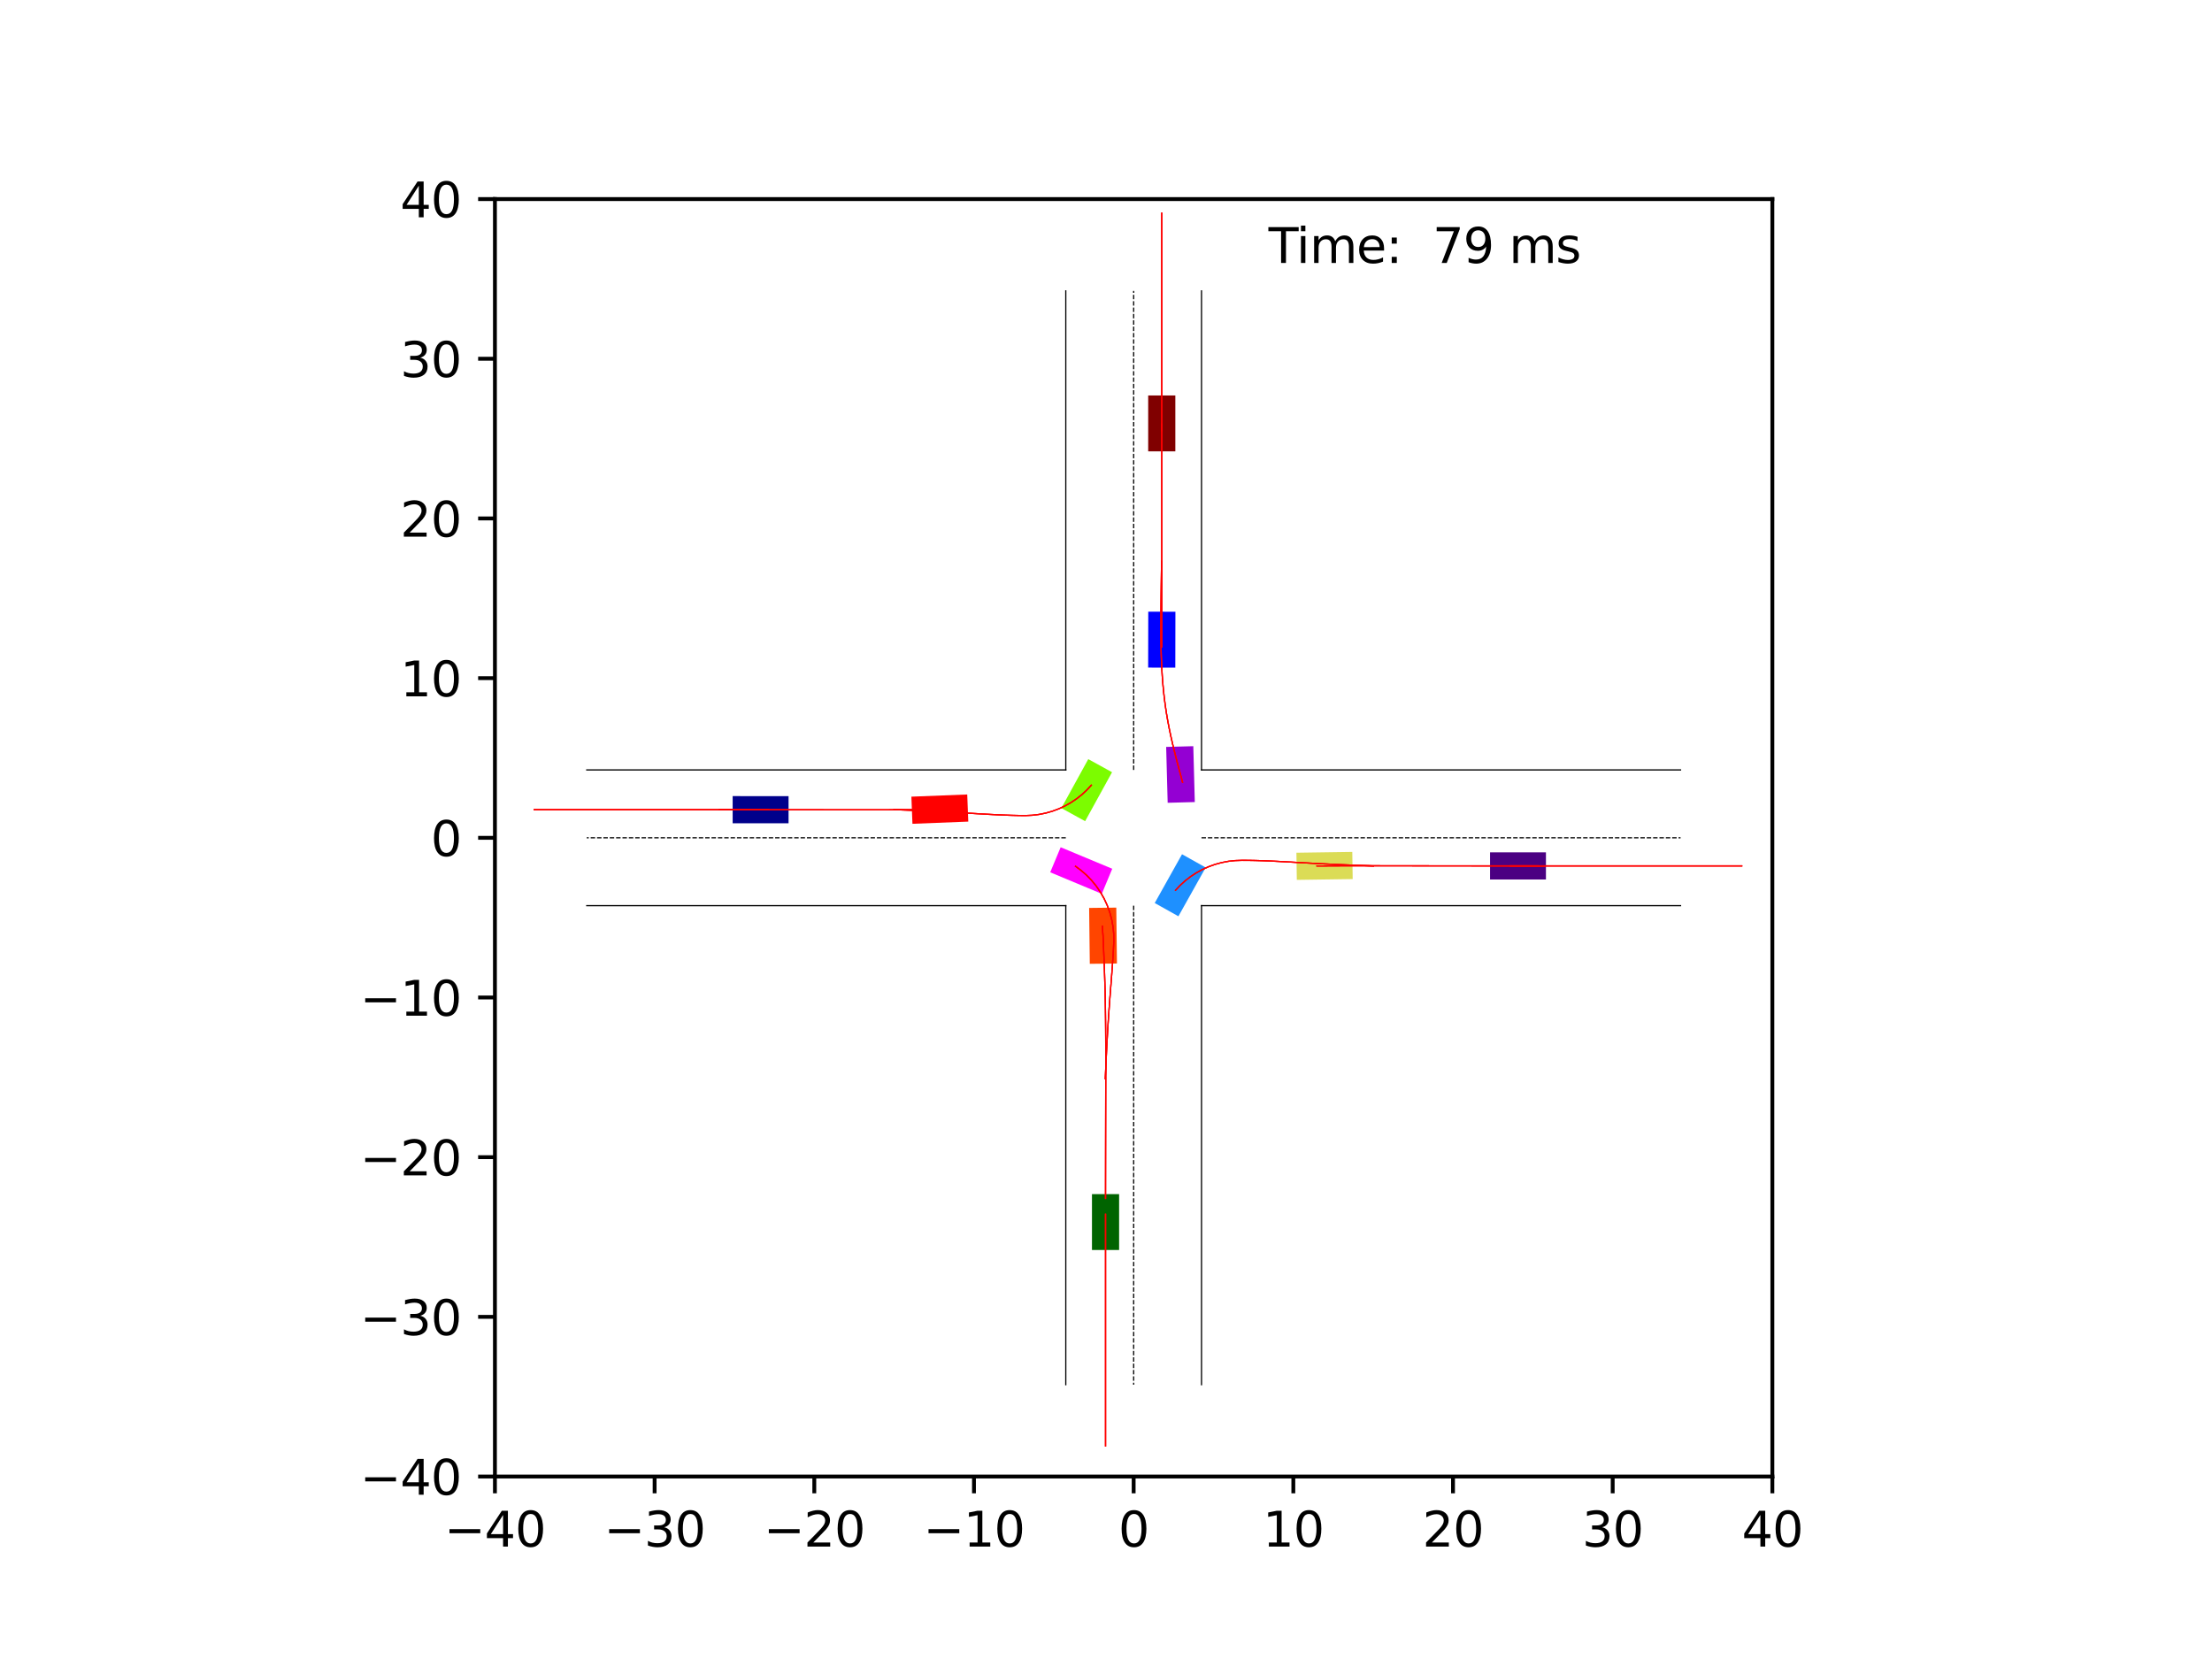 <?xml version="1.0" encoding="utf-8" standalone="no"?>
<!DOCTYPE svg PUBLIC "-//W3C//DTD SVG 1.1//EN"
  "http://www.w3.org/Graphics/SVG/1.1/DTD/svg11.dtd">
<svg xmlns:xlink="http://www.w3.org/1999/xlink" width="460.8pt" height="345.6pt" viewBox="0 0 460.8 345.6" xmlns="http://www.w3.org/2000/svg" version="1.1">
 <defs>
  <style type="text/css">*{stroke-linejoin: round; stroke-linecap: butt}</style>
 </defs>
 <g id="figure_1">
  <g id="patch_1">
   <path d="M 0 345.6 
L 460.8 345.6 
L 460.8 0 
L 0 0 
z
" style="fill: #ffffff"/>
  </g>
  <g id="axes_1">
   <g id="patch_2">
    <path d="M 103.104 307.584 
L 369.216 307.584 
L 369.216 41.472 
L 103.104 41.472 
z
" style="fill: #ffffff"/>
   </g>
   <g id="patch_3">
    <path d="M 164.27 165.846 
L 152.628 165.845 
L 152.627 171.5 
L 164.27 171.5 
z
" clip-path="url(#pe6a912cb27)" style="fill: #00008b"/>
   </g>
   <g id="patch_4">
    <path d="M 244.844 94.026 
L 244.844 82.383 
L 239.189 82.383 
L 239.189 94.026 
z
" clip-path="url(#pe6a912cb27)" style="fill: #800000"/>
   </g>
   <g id="patch_5">
    <path d="M 227.477 248.754 
L 227.476 260.396 
L 233.131 260.397 
L 233.132 248.754 
z
" clip-path="url(#pe6a912cb27)" style="fill: #006400"/>
   </g>
   <g id="patch_6">
    <path d="M 310.404 183.211 
L 322.047 183.212 
L 322.047 177.557 
L 310.405 177.556 
z
" clip-path="url(#pe6a912cb27)" style="fill: #4b0082"/>
   </g>
   <g id="patch_7">
    <path d="M 244.837 139.079 
L 244.86 127.437 
L 239.205 127.426 
L 239.182 139.068 
z
" clip-path="url(#pe6a912cb27)" style="fill: #0000ff"/>
   </g>
   <g id="patch_8">
    <path d="M 201.491 165.504 
L 189.858 165.96 
L 190.079 171.611 
L 201.713 171.155 
z
" clip-path="url(#pe6a912cb27)" style="fill: #ff0000"/>
   </g>
   <g id="patch_9">
    <path d="M 270.149 183.294 
L 281.79 183.127 
L 281.708 177.473 
L 270.067 177.64 
z
" clip-path="url(#pe6a912cb27)" style="fill: #dbdc56"/>
   </g>
   <g id="patch_10">
    <path d="M 248.899 167.083 
L 248.586 155.445 
L 242.933 155.596 
L 243.246 167.235 
z
" clip-path="url(#pe6a912cb27)" style="fill: #9400d3"/>
   </g>
   <g id="patch_11">
    <path d="M 245.485 190.878 
L 251.172 180.719 
L 246.238 177.957 
L 240.551 188.115 
z
" clip-path="url(#pe6a912cb27)" style="fill: #1e90ff"/>
   </g>
   <g id="patch_12">
    <path d="M 226.888 189.139 
L 227.025 200.781 
L 232.679 200.715 
L 232.543 189.073 
z
" clip-path="url(#pe6a912cb27)" style="fill: #ff4500"/>
   </g>
   <g id="patch_13">
    <path d="M 226.707 158.141 
L 221.097 168.343 
L 226.052 171.068 
L 231.662 160.866 
z
" clip-path="url(#pe6a912cb27)" style="fill: #7cfc00"/>
   </g>
   <g id="patch_14">
    <path d="M 218.779 181.717 
L 229.525 186.196 
L 231.701 180.977 
L 220.954 176.498 
z
" clip-path="url(#pe6a912cb27)" style="fill: #ff00ff"/>
   </g>
   <g id="matplotlib.axis_1">
    <g id="xtick_1">
     <g id="line2d_1">
      <defs>
       <path id="m52d74933b1" d="M 0 0 
L 0 3.5 
" style="stroke: #000000; stroke-width: 0.8"/>
      </defs>
      <g>
       <use xlink:href="#m52d74933b1" x="103.104" y="307.584" style="stroke: #000000; stroke-width: 0.8"/>
      </g>
     </g>
     <g id="text_1">
      <!-- −40 -->
      <g transform="translate(92.552 322.182) scale(0.1 -0.1)">
       <defs>
        <path id="DejaVuSans-2212" d="M 678 2272 
L 4684 2272 
L 4684 1741 
L 678 1741 
L 678 2272 
z
" transform="scale(0.016)"/>
        <path id="DejaVuSans-34" d="M 2419 4116 
L 825 1625 
L 2419 1625 
L 2419 4116 
z
M 2253 4666 
L 3047 4666 
L 3047 1625 
L 3713 1625 
L 3713 1100 
L 3047 1100 
L 3047 0 
L 2419 0 
L 2419 1100 
L 313 1100 
L 313 1709 
L 2253 4666 
z
" transform="scale(0.016)"/>
        <path id="DejaVuSans-30" d="M 2034 4250 
Q 1547 4250 1301 3770 
Q 1056 3291 1056 2328 
Q 1056 1369 1301 889 
Q 1547 409 2034 409 
Q 2525 409 2770 889 
Q 3016 1369 3016 2328 
Q 3016 3291 2770 3770 
Q 2525 4250 2034 4250 
z
M 2034 4750 
Q 2819 4750 3233 4129 
Q 3647 3509 3647 2328 
Q 3647 1150 3233 529 
Q 2819 -91 2034 -91 
Q 1250 -91 836 529 
Q 422 1150 422 2328 
Q 422 3509 836 4129 
Q 1250 4750 2034 4750 
z
" transform="scale(0.016)"/>
       </defs>
       <use xlink:href="#DejaVuSans-2212"/>
       <use xlink:href="#DejaVuSans-34" x="83.789"/>
       <use xlink:href="#DejaVuSans-30" x="147.412"/>
      </g>
     </g>
    </g>
    <g id="xtick_2">
     <g id="line2d_2">
      <g>
       <use xlink:href="#m52d74933b1" x="136.368" y="307.584" style="stroke: #000000; stroke-width: 0.8"/>
      </g>
     </g>
     <g id="text_2">
      <!-- −30 -->
      <g transform="translate(125.816 322.182) scale(0.1 -0.1)">
       <defs>
        <path id="DejaVuSans-33" d="M 2597 2516 
Q 3050 2419 3304 2112 
Q 3559 1806 3559 1356 
Q 3559 666 3084 287 
Q 2609 -91 1734 -91 
Q 1441 -91 1130 -33 
Q 819 25 488 141 
L 488 750 
Q 750 597 1062 519 
Q 1375 441 1716 441 
Q 2309 441 2620 675 
Q 2931 909 2931 1356 
Q 2931 1769 2642 2001 
Q 2353 2234 1838 2234 
L 1294 2234 
L 1294 2753 
L 1863 2753 
Q 2328 2753 2575 2939 
Q 2822 3125 2822 3475 
Q 2822 3834 2567 4026 
Q 2313 4219 1838 4219 
Q 1578 4219 1281 4162 
Q 984 4106 628 3988 
L 628 4550 
Q 988 4650 1302 4700 
Q 1616 4750 1894 4750 
Q 2613 4750 3031 4423 
Q 3450 4097 3450 3541 
Q 3450 3153 3228 2886 
Q 3006 2619 2597 2516 
z
" transform="scale(0.016)"/>
       </defs>
       <use xlink:href="#DejaVuSans-2212"/>
       <use xlink:href="#DejaVuSans-33" x="83.789"/>
       <use xlink:href="#DejaVuSans-30" x="147.412"/>
      </g>
     </g>
    </g>
    <g id="xtick_3">
     <g id="line2d_3">
      <g>
       <use xlink:href="#m52d74933b1" x="169.632" y="307.584" style="stroke: #000000; stroke-width: 0.8"/>
      </g>
     </g>
     <g id="text_3">
      <!-- −20 -->
      <g transform="translate(159.08 322.182) scale(0.1 -0.1)">
       <defs>
        <path id="DejaVuSans-32" d="M 1228 531 
L 3431 531 
L 3431 0 
L 469 0 
L 469 531 
Q 828 903 1448 1529 
Q 2069 2156 2228 2338 
Q 2531 2678 2651 2914 
Q 2772 3150 2772 3378 
Q 2772 3750 2511 3984 
Q 2250 4219 1831 4219 
Q 1534 4219 1204 4116 
Q 875 4013 500 3803 
L 500 4441 
Q 881 4594 1212 4672 
Q 1544 4750 1819 4750 
Q 2544 4750 2975 4387 
Q 3406 4025 3406 3419 
Q 3406 3131 3298 2873 
Q 3191 2616 2906 2266 
Q 2828 2175 2409 1742 
Q 1991 1309 1228 531 
z
" transform="scale(0.016)"/>
       </defs>
       <use xlink:href="#DejaVuSans-2212"/>
       <use xlink:href="#DejaVuSans-32" x="83.789"/>
       <use xlink:href="#DejaVuSans-30" x="147.412"/>
      </g>
     </g>
    </g>
    <g id="xtick_4">
     <g id="line2d_4">
      <g>
       <use xlink:href="#m52d74933b1" x="202.896" y="307.584" style="stroke: #000000; stroke-width: 0.8"/>
      </g>
     </g>
     <g id="text_4">
      <!-- −10 -->
      <g transform="translate(192.344 322.182) scale(0.1 -0.1)">
       <defs>
        <path id="DejaVuSans-31" d="M 794 531 
L 1825 531 
L 1825 4091 
L 703 3866 
L 703 4441 
L 1819 4666 
L 2450 4666 
L 2450 531 
L 3481 531 
L 3481 0 
L 794 0 
L 794 531 
z
" transform="scale(0.016)"/>
       </defs>
       <use xlink:href="#DejaVuSans-2212"/>
       <use xlink:href="#DejaVuSans-31" x="83.789"/>
       <use xlink:href="#DejaVuSans-30" x="147.412"/>
      </g>
     </g>
    </g>
    <g id="xtick_5">
     <g id="line2d_5">
      <g>
       <use xlink:href="#m52d74933b1" x="236.16" y="307.584" style="stroke: #000000; stroke-width: 0.8"/>
      </g>
     </g>
     <g id="text_5">
      <!-- 0 -->
      <g transform="translate(232.979 322.182) scale(0.1 -0.1)">
       <use xlink:href="#DejaVuSans-30"/>
      </g>
     </g>
    </g>
    <g id="xtick_6">
     <g id="line2d_6">
      <g>
       <use xlink:href="#m52d74933b1" x="269.424" y="307.584" style="stroke: #000000; stroke-width: 0.8"/>
      </g>
     </g>
     <g id="text_6">
      <!-- 10 -->
      <g transform="translate(263.062 322.182) scale(0.1 -0.1)">
       <use xlink:href="#DejaVuSans-31"/>
       <use xlink:href="#DejaVuSans-30" x="63.623"/>
      </g>
     </g>
    </g>
    <g id="xtick_7">
     <g id="line2d_7">
      <g>
       <use xlink:href="#m52d74933b1" x="302.688" y="307.584" style="stroke: #000000; stroke-width: 0.8"/>
      </g>
     </g>
     <g id="text_7">
      <!-- 20 -->
      <g transform="translate(296.325 322.182) scale(0.1 -0.1)">
       <use xlink:href="#DejaVuSans-32"/>
       <use xlink:href="#DejaVuSans-30" x="63.623"/>
      </g>
     </g>
    </g>
    <g id="xtick_8">
     <g id="line2d_8">
      <g>
       <use xlink:href="#m52d74933b1" x="335.952" y="307.584" style="stroke: #000000; stroke-width: 0.8"/>
      </g>
     </g>
     <g id="text_8">
      <!-- 30 -->
      <g transform="translate(329.589 322.182) scale(0.1 -0.1)">
       <use xlink:href="#DejaVuSans-33"/>
       <use xlink:href="#DejaVuSans-30" x="63.623"/>
      </g>
     </g>
    </g>
    <g id="xtick_9">
     <g id="line2d_9">
      <g>
       <use xlink:href="#m52d74933b1" x="369.216" y="307.584" style="stroke: #000000; stroke-width: 0.8"/>
      </g>
     </g>
     <g id="text_9">
      <!-- 40 -->
      <g transform="translate(362.853 322.182) scale(0.1 -0.1)">
       <use xlink:href="#DejaVuSans-34"/>
       <use xlink:href="#DejaVuSans-30" x="63.623"/>
      </g>
     </g>
    </g>
   </g>
   <g id="matplotlib.axis_2">
    <g id="ytick_1">
     <g id="line2d_10">
      <defs>
       <path id="m8d5aa8223a" d="M 0 0 
L -3.5 0 
" style="stroke: #000000; stroke-width: 0.8"/>
      </defs>
      <g>
       <use xlink:href="#m8d5aa8223a" x="103.104" y="307.584" style="stroke: #000000; stroke-width: 0.8"/>
      </g>
     </g>
     <g id="text_10">
      <!-- −40 -->
      <g transform="translate(74.999 311.383) scale(0.1 -0.1)">
       <use xlink:href="#DejaVuSans-2212"/>
       <use xlink:href="#DejaVuSans-34" x="83.789"/>
       <use xlink:href="#DejaVuSans-30" x="147.412"/>
      </g>
     </g>
    </g>
    <g id="ytick_2">
     <g id="line2d_11">
      <g>
       <use xlink:href="#m8d5aa8223a" x="103.104" y="274.32" style="stroke: #000000; stroke-width: 0.8"/>
      </g>
     </g>
     <g id="text_11">
      <!-- −30 -->
      <g transform="translate(74.999 278.119) scale(0.1 -0.1)">
       <use xlink:href="#DejaVuSans-2212"/>
       <use xlink:href="#DejaVuSans-33" x="83.789"/>
       <use xlink:href="#DejaVuSans-30" x="147.412"/>
      </g>
     </g>
    </g>
    <g id="ytick_3">
     <g id="line2d_12">
      <g>
       <use xlink:href="#m8d5aa8223a" x="103.104" y="241.056" style="stroke: #000000; stroke-width: 0.8"/>
      </g>
     </g>
     <g id="text_12">
      <!-- −20 -->
      <g transform="translate(74.999 244.855) scale(0.1 -0.1)">
       <use xlink:href="#DejaVuSans-2212"/>
       <use xlink:href="#DejaVuSans-32" x="83.789"/>
       <use xlink:href="#DejaVuSans-30" x="147.412"/>
      </g>
     </g>
    </g>
    <g id="ytick_4">
     <g id="line2d_13">
      <g>
       <use xlink:href="#m8d5aa8223a" x="103.104" y="207.792" style="stroke: #000000; stroke-width: 0.8"/>
      </g>
     </g>
     <g id="text_13">
      <!-- −10 -->
      <g transform="translate(74.999 211.591) scale(0.1 -0.1)">
       <use xlink:href="#DejaVuSans-2212"/>
       <use xlink:href="#DejaVuSans-31" x="83.789"/>
       <use xlink:href="#DejaVuSans-30" x="147.412"/>
      </g>
     </g>
    </g>
    <g id="ytick_5">
     <g id="line2d_14">
      <g>
       <use xlink:href="#m8d5aa8223a" x="103.104" y="174.528" style="stroke: #000000; stroke-width: 0.8"/>
      </g>
     </g>
     <g id="text_14">
      <!-- 0 -->
      <g transform="translate(89.742 178.327) scale(0.1 -0.1)">
       <use xlink:href="#DejaVuSans-30"/>
      </g>
     </g>
    </g>
    <g id="ytick_6">
     <g id="line2d_15">
      <g>
       <use xlink:href="#m8d5aa8223a" x="103.104" y="141.264" style="stroke: #000000; stroke-width: 0.8"/>
      </g>
     </g>
     <g id="text_15">
      <!-- 10 -->
      <g transform="translate(83.379 145.063) scale(0.1 -0.1)">
       <use xlink:href="#DejaVuSans-31"/>
       <use xlink:href="#DejaVuSans-30" x="63.623"/>
      </g>
     </g>
    </g>
    <g id="ytick_7">
     <g id="line2d_16">
      <g>
       <use xlink:href="#m8d5aa8223a" x="103.104" y="108" style="stroke: #000000; stroke-width: 0.8"/>
      </g>
     </g>
     <g id="text_16">
      <!-- 20 -->
      <g transform="translate(83.379 111.799) scale(0.1 -0.1)">
       <use xlink:href="#DejaVuSans-32"/>
       <use xlink:href="#DejaVuSans-30" x="63.623"/>
      </g>
     </g>
    </g>
    <g id="ytick_8">
     <g id="line2d_17">
      <g>
       <use xlink:href="#m8d5aa8223a" x="103.104" y="74.736" style="stroke: #000000; stroke-width: 0.8"/>
      </g>
     </g>
     <g id="text_17">
      <!-- 30 -->
      <g transform="translate(83.379 78.535) scale(0.1 -0.1)">
       <use xlink:href="#DejaVuSans-33"/>
       <use xlink:href="#DejaVuSans-30" x="63.623"/>
      </g>
     </g>
    </g>
    <g id="ytick_9">
     <g id="line2d_18">
      <g>
       <use xlink:href="#m8d5aa8223a" x="103.104" y="41.472" style="stroke: #000000; stroke-width: 0.8"/>
      </g>
     </g>
     <g id="text_18">
      <!-- 40 -->
      <g transform="translate(83.379 45.271) scale(0.1 -0.1)">
       <use xlink:href="#DejaVuSans-34"/>
       <use xlink:href="#DejaVuSans-30" x="63.623"/>
      </g>
     </g>
    </g>
   </g>
   <g id="line2d_19">
    <path d="M 250.297 288.457 
L 250.297 188.665 
" clip-path="url(#pe6a912cb27)" style="fill: none; stroke: #000000; stroke-width: 0.25; stroke-linecap: square"/>
   </g>
   <g id="line2d_20">
    <path d="M 250.297 188.665 
L 350.089 188.665 
" clip-path="url(#pe6a912cb27)" style="fill: none; stroke: #000000; stroke-width: 0.25; stroke-linecap: square"/>
   </g>
   <g id="line2d_21">
    <path d="M 350.089 160.391 
L 250.297 160.391 
" clip-path="url(#pe6a912cb27)" style="fill: none; stroke: #000000; stroke-width: 0.25; stroke-linecap: square"/>
   </g>
   <g id="line2d_22">
    <path d="M 250.297 160.391 
L 250.297 60.599 
" clip-path="url(#pe6a912cb27)" style="fill: none; stroke: #000000; stroke-width: 0.25; stroke-linecap: square"/>
   </g>
   <g id="line2d_23">
    <path d="M 222.023 60.599 
L 222.023 160.391 
" clip-path="url(#pe6a912cb27)" style="fill: none; stroke: #000000; stroke-width: 0.25; stroke-linecap: square"/>
   </g>
   <g id="line2d_24">
    <path d="M 222.023 160.391 
L 122.231 160.391 
" clip-path="url(#pe6a912cb27)" style="fill: none; stroke: #000000; stroke-width: 0.25; stroke-linecap: square"/>
   </g>
   <g id="line2d_25">
    <path d="M 122.231 188.665 
L 222.023 188.665 
" clip-path="url(#pe6a912cb27)" style="fill: none; stroke: #000000; stroke-width: 0.25; stroke-linecap: square"/>
   </g>
   <g id="line2d_26">
    <path d="M 222.023 188.665 
L 222.023 288.457 
" clip-path="url(#pe6a912cb27)" style="fill: none; stroke: #000000; stroke-width: 0.25; stroke-linecap: square"/>
   </g>
   <g id="line2d_27">
    <path d="M 250.297 174.528 
L 350.089 174.528 
" clip-path="url(#pe6a912cb27)" style="fill: none; stroke-dasharray: 0.925,0.4; stroke-dashoffset: 0; stroke: #000000; stroke-width: 0.25"/>
   </g>
   <g id="line2d_28">
    <path d="M 236.16 160.391 
L 236.16 60.599 
" clip-path="url(#pe6a912cb27)" style="fill: none; stroke-dasharray: 0.925,0.4; stroke-dashoffset: 0; stroke: #000000; stroke-width: 0.25"/>
   </g>
   <g id="line2d_29">
    <path d="M 222.023 174.528 
L 122.231 174.528 
" clip-path="url(#pe6a912cb27)" style="fill: none; stroke-dasharray: 0.925,0.4; stroke-dashoffset: 0; stroke: #000000; stroke-width: 0.25"/>
   </g>
   <g id="line2d_30">
    <path d="M 236.16 188.665 
L 236.16 288.457 
" clip-path="url(#pe6a912cb27)" style="fill: none; stroke-dasharray: 0.925,0.4; stroke-dashoffset: 0; stroke: #000000; stroke-width: 0.25"/>
   </g>
   <g id="line2d_31">
    <path d="M 160.073 168.673 
L 158.449 168.673 
L 156.824 168.673 
L 155.199 168.672 
L 153.575 168.672 
L 151.95 168.672 
L 150.325 168.672 
L 148.7 168.672 
L 147.074 168.672 
L 145.449 168.672 
L 143.823 168.672 
L 142.198 168.672 
L 140.572 168.672 
L 138.946 168.672 
L 137.32 168.672 
L 135.693 168.672 
L 134.067 168.672 
L 132.441 168.672 
L 130.814 168.672 
L 129.187 168.672 
L 127.561 168.672 
L 125.934 168.672 
L 124.307 168.672 
L 122.68 168.672 
L 121.053 168.672 
L 119.426 168.672 
L 117.799 168.672 
L 116.172 168.672 
L 114.545 168.672 
L 112.918 168.672 
L 111.291 168.672 
" clip-path="url(#pe6a912cb27)" style="fill: none; stroke: #ff0000; stroke-opacity: 0.2; stroke-width: 0.25; stroke-linecap: square"/>
   </g>
   <g id="line2d_32">
    <path d="M 160.073 168.673 
L 158.449 168.673 
L 156.824 168.673 
L 155.199 168.672 
L 153.575 168.672 
L 151.95 168.672 
L 150.325 168.672 
L 148.7 168.672 
L 147.074 168.672 
L 145.449 168.672 
L 143.823 168.672 
L 142.198 168.672 
L 140.572 168.672 
L 138.946 168.672 
L 137.32 168.672 
L 135.694 168.672 
L 134.068 168.672 
L 132.441 168.672 
L 130.815 168.672 
L 129.188 168.672 
L 127.562 168.672 
L 125.935 168.672 
L 124.308 168.672 
L 122.681 168.672 
L 121.054 168.672 
L 119.428 168.672 
L 117.801 168.672 
L 116.174 168.672 
L 114.547 168.672 
L 112.92 168.672 
L 111.293 168.672 
" clip-path="url(#pe6a912cb27)" style="fill: none; stroke: #ff0000; stroke-opacity: 0.4; stroke-width: 0.25; stroke-linecap: square"/>
   </g>
   <g id="line2d_33">
    <path d="M 160.073 168.673 
L 158.449 168.673 
L 156.824 168.673 
L 155.199 168.672 
L 153.575 168.672 
L 151.95 168.672 
L 150.325 168.672 
L 148.7 168.672 
L 147.074 168.672 
L 145.449 168.672 
L 143.823 168.672 
L 142.198 168.672 
L 140.572 168.672 
L 138.946 168.672 
L 137.32 168.672 
L 135.694 168.672 
L 134.067 168.672 
L 132.441 168.672 
L 130.814 168.672 
L 129.188 168.672 
L 127.561 168.672 
L 125.934 168.672 
L 124.308 168.672 
L 122.681 168.672 
L 121.054 168.672 
L 119.427 168.672 
L 117.8 168.672 
L 116.173 168.672 
L 114.546 168.672 
L 112.919 168.672 
L 111.292 168.672 
" clip-path="url(#pe6a912cb27)" style="fill: none; stroke: #ff0000; stroke-opacity: 0.6; stroke-width: 0.25; stroke-linecap: square"/>
   </g>
   <g id="line2d_34">
    <path d="M 160.073 168.673 
L 158.449 168.673 
L 156.824 168.673 
L 155.199 168.672 
L 153.575 168.672 
L 151.95 168.672 
L 150.325 168.672 
L 148.7 168.672 
L 147.074 168.672 
L 145.449 168.672 
L 143.823 168.672 
L 142.198 168.672 
L 140.572 168.672 
L 138.946 168.672 
L 137.32 168.672 
L 135.694 168.672 
L 134.067 168.672 
L 132.441 168.672 
L 130.815 168.672 
L 129.188 168.672 
L 127.561 168.672 
L 125.935 168.672 
L 124.308 168.672 
L 122.681 168.672 
L 121.054 168.672 
L 119.427 168.672 
L 117.8 168.672 
L 116.173 168.672 
L 114.546 168.672 
L 112.919 168.672 
L 111.292 168.672 
" clip-path="url(#pe6a912cb27)" style="fill: none; stroke: #ff0000; stroke-opacity: 0.8; stroke-width: 0.25; stroke-linecap: square"/>
   </g>
   <g id="line2d_35">
    <path d="M 160.073 168.673 
L 158.449 168.673 
L 156.824 168.673 
L 155.199 168.672 
L 153.575 168.672 
L 151.95 168.672 
L 150.325 168.672 
L 148.7 168.672 
L 147.074 168.672 
L 145.449 168.672 
L 143.823 168.672 
L 142.198 168.672 
L 140.572 168.672 
L 138.946 168.672 
L 137.32 168.672 
L 135.694 168.672 
L 134.067 168.672 
L 132.441 168.672 
L 130.814 168.672 
L 129.188 168.672 
L 127.561 168.672 
L 125.934 168.672 
L 124.308 168.672 
L 122.681 168.672 
L 121.054 168.672 
L 119.427 168.672 
L 117.8 168.672 
L 116.173 168.672 
L 114.546 168.672 
L 112.919 168.672 
L 111.292 168.672 
" clip-path="url(#pe6a912cb27)" style="fill: none; stroke: #ff0000; stroke-width: 0.25; stroke-linecap: square"/>
   </g>
   <g id="line2d_36">
    <path d="M 242.017 89.714 
L 242.016 88.205 
L 242.016 86.695 
L 242.016 85.185 
L 242.016 83.675 
L 242.016 82.165 
L 242.016 80.655 
L 242.016 79.145 
L 242.016 77.635 
L 242.016 76.125 
L 242.016 74.615 
L 242.016 73.105 
L 242.016 71.594 
L 242.016 70.084 
L 242.016 68.574 
L 242.016 67.064 
L 242.016 65.554 
L 242.016 64.044 
L 242.016 62.534 
L 242.016 61.024 
L 242.016 59.515 
L 242.016 58.005 
L 242.016 56.495 
L 242.016 54.985 
L 242.016 53.476 
L 242.016 51.966 
L 242.016 50.457 
L 242.016 48.947 
L 242.016 47.437 
L 242.016 45.928 
L 242.016 44.418 
" clip-path="url(#pe6a912cb27)" style="fill: none; stroke: #ff0000; stroke-opacity: 0.2; stroke-width: 0.25; stroke-linecap: square"/>
   </g>
   <g id="line2d_37">
    <path d="M 242.017 89.714 
L 242.016 88.205 
L 242.016 86.695 
L 242.016 85.185 
L 242.016 83.675 
L 242.016 82.165 
L 242.016 80.655 
L 242.016 79.145 
L 242.016 77.635 
L 242.016 76.125 
L 242.016 74.615 
L 242.016 73.104 
L 242.016 71.594 
L 242.016 70.084 
L 242.016 68.574 
L 242.016 67.064 
L 242.016 65.553 
L 242.016 64.043 
L 242.016 62.533 
L 242.016 61.023 
L 242.016 59.514 
L 242.016 58.004 
L 242.016 56.494 
L 242.016 54.984 
L 242.016 53.474 
L 242.016 51.964 
L 242.016 50.455 
L 242.016 48.945 
L 242.016 47.435 
L 242.016 45.926 
L 242.016 44.416 
" clip-path="url(#pe6a912cb27)" style="fill: none; stroke: #ff0000; stroke-opacity: 0.4; stroke-width: 0.25; stroke-linecap: square"/>
   </g>
   <g id="line2d_38">
    <path d="M 242.017 89.714 
L 242.016 88.205 
L 242.016 86.695 
L 242.016 85.185 
L 242.016 83.675 
L 242.016 82.165 
L 242.016 80.655 
L 242.016 79.145 
L 242.016 77.635 
L 242.016 76.125 
L 242.016 74.615 
L 242.016 73.104 
L 242.016 71.594 
L 242.016 70.084 
L 242.016 68.574 
L 242.016 67.064 
L 242.016 65.554 
L 242.016 64.044 
L 242.016 62.534 
L 242.016 61.024 
L 242.016 59.514 
L 242.016 58.004 
L 242.016 56.495 
L 242.016 54.985 
L 242.016 53.475 
L 242.016 51.965 
L 242.016 50.456 
L 242.016 48.946 
L 242.016 47.437 
L 242.016 45.927 
L 242.016 44.417 
" clip-path="url(#pe6a912cb27)" style="fill: none; stroke: #ff0000; stroke-opacity: 0.6; stroke-width: 0.25; stroke-linecap: square"/>
   </g>
   <g id="line2d_39">
    <path d="M 242.017 89.714 
L 242.016 88.205 
L 242.016 86.695 
L 242.016 85.185 
L 242.016 83.675 
L 242.016 82.165 
L 242.016 80.655 
L 242.016 79.145 
L 242.016 77.635 
L 242.016 76.125 
L 242.016 74.615 
L 242.016 73.104 
L 242.016 71.594 
L 242.016 70.084 
L 242.016 68.574 
L 242.016 67.064 
L 242.016 65.554 
L 242.016 64.044 
L 242.016 62.534 
L 242.016 61.024 
L 242.016 59.514 
L 242.016 58.004 
L 242.016 56.494 
L 242.016 54.984 
L 242.016 53.475 
L 242.016 51.965 
L 242.016 50.455 
L 242.016 48.946 
L 242.016 47.436 
L 242.016 45.926 
L 242.016 44.417 
" clip-path="url(#pe6a912cb27)" style="fill: none; stroke: #ff0000; stroke-opacity: 0.8; stroke-width: 0.25; stroke-linecap: square"/>
   </g>
   <g id="line2d_40">
    <path d="M 242.017 89.714 
L 242.016 88.205 
L 242.016 86.695 
L 242.016 85.185 
L 242.016 83.675 
L 242.016 82.165 
L 242.016 80.655 
L 242.016 79.145 
L 242.016 77.635 
L 242.016 76.125 
L 242.016 74.615 
L 242.016 73.104 
L 242.016 71.594 
L 242.016 70.084 
L 242.016 68.574 
L 242.016 67.064 
L 242.016 65.554 
L 242.016 64.044 
L 242.016 62.534 
L 242.016 61.024 
L 242.016 59.514 
L 242.016 58.004 
L 242.016 56.494 
L 242.016 54.985 
L 242.016 53.475 
L 242.016 51.965 
L 242.016 50.456 
L 242.016 48.946 
L 242.016 47.436 
L 242.016 45.927 
L 242.016 44.417 
" clip-path="url(#pe6a912cb27)" style="fill: none; stroke: #ff0000; stroke-width: 0.25; stroke-linecap: square"/>
   </g>
   <g id="line2d_41">
    <path d="M 230.304 252.968 
L 230.304 254.575 
L 230.304 256.183 
L 230.304 257.791 
L 230.304 259.398 
L 230.304 261.006 
L 230.304 262.614 
L 230.304 264.222 
L 230.304 265.83 
L 230.304 267.438 
L 230.304 269.046 
L 230.304 270.653 
L 230.304 272.262 
L 230.304 273.87 
L 230.304 275.478 
L 230.304 277.086 
L 230.304 278.694 
L 230.304 280.302 
L 230.304 281.91 
L 230.304 283.518 
L 230.304 285.126 
L 230.304 286.734 
L 230.304 288.342 
L 230.304 289.951 
L 230.304 291.559 
L 230.304 293.167 
L 230.304 294.775 
L 230.304 296.383 
L 230.304 297.991 
L 230.304 299.599 
L 230.304 301.208 
" clip-path="url(#pe6a912cb27)" style="fill: none; stroke: #ff0000; stroke-opacity: 0.2; stroke-width: 0.25; stroke-linecap: square"/>
   </g>
   <g id="line2d_42">
    <path d="M 230.304 252.968 
L 230.304 254.575 
L 230.304 256.183 
L 230.304 257.791 
L 230.304 259.398 
L 230.304 261.006 
L 230.304 262.614 
L 230.304 264.222 
L 230.304 265.83 
L 230.304 267.438 
L 230.304 269.046 
L 230.304 270.654 
L 230.304 272.262 
L 230.304 273.87 
L 230.304 275.478 
L 230.304 277.086 
L 230.304 278.694 
L 230.304 280.302 
L 230.304 281.91 
L 230.304 283.518 
L 230.304 285.126 
L 230.304 286.734 
L 230.304 288.343 
L 230.304 289.951 
L 230.304 291.559 
L 230.304 293.167 
L 230.304 294.775 
L 230.304 296.383 
L 230.304 297.991 
L 230.304 299.6 
L 230.304 301.208 
" clip-path="url(#pe6a912cb27)" style="fill: none; stroke: #ff0000; stroke-opacity: 0.4; stroke-width: 0.25; stroke-linecap: square"/>
   </g>
   <g id="line2d_43">
    <path d="M 230.304 252.968 
L 230.304 254.575 
L 230.304 256.183 
L 230.304 257.791 
L 230.304 259.398 
L 230.304 261.006 
L 230.304 262.614 
L 230.304 264.222 
L 230.304 265.83 
L 230.304 267.438 
L 230.304 269.046 
L 230.304 270.654 
L 230.304 272.262 
L 230.304 273.87 
L 230.304 275.478 
L 230.304 277.086 
L 230.304 278.694 
L 230.304 280.302 
L 230.304 281.91 
L 230.304 283.518 
L 230.304 285.126 
L 230.304 286.734 
L 230.304 288.342 
L 230.304 289.951 
L 230.304 291.559 
L 230.304 293.167 
L 230.304 294.775 
L 230.304 296.383 
L 230.304 297.991 
L 230.304 299.599 
L 230.304 301.208 
" clip-path="url(#pe6a912cb27)" style="fill: none; stroke: #ff0000; stroke-opacity: 0.6; stroke-width: 0.25; stroke-linecap: square"/>
   </g>
   <g id="line2d_44">
    <path d="M 230.304 252.968 
L 230.304 254.575 
L 230.304 256.183 
L 230.304 257.791 
L 230.304 259.398 
L 230.304 261.006 
L 230.304 262.614 
L 230.304 264.222 
L 230.304 265.83 
L 230.304 267.438 
L 230.304 269.046 
L 230.304 270.654 
L 230.304 272.262 
L 230.304 273.87 
L 230.304 275.478 
L 230.304 277.086 
L 230.304 278.694 
L 230.304 280.302 
L 230.304 281.91 
L 230.304 283.518 
L 230.304 285.126 
L 230.304 286.734 
L 230.304 288.342 
L 230.304 289.951 
L 230.304 291.559 
L 230.304 293.167 
L 230.304 294.775 
L 230.304 296.383 
L 230.304 297.991 
L 230.304 299.6 
L 230.304 301.208 
" clip-path="url(#pe6a912cb27)" style="fill: none; stroke: #ff0000; stroke-opacity: 0.8; stroke-width: 0.25; stroke-linecap: square"/>
   </g>
   <g id="line2d_45">
    <path d="M 230.304 252.968 
L 230.304 254.575 
L 230.304 256.183 
L 230.304 257.791 
L 230.304 259.398 
L 230.304 261.006 
L 230.304 262.614 
L 230.304 264.222 
L 230.304 265.83 
L 230.304 267.438 
L 230.304 269.046 
L 230.304 270.654 
L 230.304 272.262 
L 230.304 273.87 
L 230.304 275.478 
L 230.304 277.086 
L 230.304 278.694 
L 230.304 280.302 
L 230.304 281.91 
L 230.304 283.518 
L 230.304 285.126 
L 230.304 286.734 
L 230.304 288.342 
L 230.304 289.951 
L 230.304 291.559 
L 230.304 293.167 
L 230.304 294.775 
L 230.304 296.383 
L 230.304 297.991 
L 230.304 299.599 
L 230.304 301.208 
" clip-path="url(#pe6a912cb27)" style="fill: none; stroke: #ff0000; stroke-width: 0.25; stroke-linecap: square"/>
   </g>
   <g id="line2d_46">
    <path d="M 314.62 180.384 
L 316.226 180.384 
L 317.832 180.384 
L 319.439 180.384 
L 321.045 180.384 
L 322.652 180.384 
L 324.259 180.384 
L 325.866 180.384 
L 327.473 180.384 
L 329.079 180.384 
L 330.687 180.384 
L 332.294 180.384 
L 333.901 180.384 
L 335.508 180.384 
L 337.115 180.384 
L 338.722 180.384 
L 340.33 180.384 
L 341.937 180.384 
L 343.545 180.384 
L 345.152 180.384 
L 346.76 180.384 
L 348.367 180.384 
L 349.975 180.384 
L 351.582 180.384 
L 353.19 180.384 
L 354.797 180.384 
L 356.405 180.384 
L 358.012 180.384 
L 359.62 180.384 
L 361.228 180.384 
L 362.835 180.384 
" clip-path="url(#pe6a912cb27)" style="fill: none; stroke: #ff0000; stroke-opacity: 0.2; stroke-width: 0.25; stroke-linecap: square"/>
   </g>
   <g id="line2d_47">
    <path d="M 314.62 180.384 
L 316.226 180.384 
L 317.832 180.384 
L 319.439 180.384 
L 321.045 180.384 
L 322.652 180.384 
L 324.259 180.384 
L 325.866 180.384 
L 327.473 180.384 
L 329.079 180.384 
L 330.686 180.384 
L 332.294 180.384 
L 333.901 180.384 
L 335.508 180.384 
L 337.115 180.384 
L 338.722 180.384 
L 340.33 180.384 
L 341.937 180.384 
L 343.544 180.384 
L 345.152 180.384 
L 346.759 180.384 
L 348.367 180.384 
L 349.974 180.384 
L 351.582 180.384 
L 353.189 180.384 
L 354.797 180.384 
L 356.404 180.384 
L 358.012 180.384 
L 359.62 180.384 
L 361.227 180.384 
L 362.835 180.384 
" clip-path="url(#pe6a912cb27)" style="fill: none; stroke: #ff0000; stroke-opacity: 0.4; stroke-width: 0.25; stroke-linecap: square"/>
   </g>
   <g id="line2d_48">
    <path d="M 314.62 180.384 
L 316.226 180.384 
L 317.832 180.384 
L 319.439 180.384 
L 321.045 180.384 
L 322.652 180.384 
L 324.259 180.384 
L 325.866 180.384 
L 327.473 180.384 
L 329.079 180.384 
L 330.686 180.384 
L 332.294 180.384 
L 333.901 180.384 
L 335.508 180.384 
L 337.115 180.384 
L 338.722 180.384 
L 340.33 180.384 
L 341.937 180.384 
L 343.545 180.384 
L 345.152 180.384 
L 346.759 180.384 
L 348.367 180.384 
L 349.974 180.384 
L 351.582 180.384 
L 353.19 180.384 
L 354.797 180.384 
L 356.405 180.384 
L 358.012 180.384 
L 359.62 180.384 
L 361.227 180.384 
L 362.835 180.384 
" clip-path="url(#pe6a912cb27)" style="fill: none; stroke: #ff0000; stroke-opacity: 0.6; stroke-width: 0.25; stroke-linecap: square"/>
   </g>
   <g id="line2d_49">
    <path d="M 314.62 180.384 
L 316.226 180.384 
L 317.832 180.384 
L 319.439 180.384 
L 321.045 180.384 
L 322.652 180.384 
L 324.259 180.384 
L 325.866 180.384 
L 327.473 180.384 
L 329.079 180.384 
L 330.686 180.384 
L 332.294 180.384 
L 333.901 180.384 
L 335.508 180.384 
L 337.115 180.384 
L 338.722 180.384 
L 340.33 180.384 
L 341.937 180.384 
L 343.544 180.384 
L 345.152 180.384 
L 346.759 180.384 
L 348.367 180.384 
L 349.974 180.384 
L 351.582 180.384 
L 353.189 180.384 
L 354.797 180.384 
L 356.405 180.384 
L 358.012 180.384 
L 359.62 180.384 
L 361.227 180.384 
L 362.835 180.384 
" clip-path="url(#pe6a912cb27)" style="fill: none; stroke: #ff0000; stroke-opacity: 0.8; stroke-width: 0.25; stroke-linecap: square"/>
   </g>
   <g id="line2d_50">
    <path d="M 314.62 180.384 
L 316.226 180.384 
L 317.832 180.384 
L 319.439 180.384 
L 321.045 180.384 
L 322.652 180.384 
L 324.259 180.384 
L 325.866 180.384 
L 327.473 180.384 
L 329.079 180.384 
L 330.686 180.384 
L 332.294 180.384 
L 333.901 180.384 
L 335.508 180.384 
L 337.115 180.384 
L 338.722 180.384 
L 340.33 180.384 
L 341.937 180.384 
L 343.545 180.384 
L 345.152 180.384 
L 346.759 180.384 
L 348.367 180.384 
L 349.974 180.384 
L 351.582 180.384 
L 353.19 180.384 
L 354.797 180.384 
L 356.405 180.384 
L 358.012 180.384 
L 359.62 180.384 
L 361.227 180.384 
L 362.835 180.384 
" clip-path="url(#pe6a912cb27)" style="fill: none; stroke: #ff0000; stroke-width: 0.25; stroke-linecap: square"/>
   </g>
   <g id="line2d_51">
    <path d="M 242.021 134.781 
L 242.021 133.252 
L 242.022 131.723 
L 242.022 130.194 
L 242.022 128.663 
L 242.022 127.132 
L 242.022 125.599 
L 242.021 124.064 
L 242.021 122.528 
L 242.02 120.99 
L 242.02 119.451 
L 242.019 117.909 
L 242.019 116.366 
L 242.018 114.821 
L 242.018 113.274 
L 242.018 111.725 
L 242.017 110.174 
L 242.017 108.622 
L 242.017 107.069 
L 242.017 105.514 
L 242.016 103.958 
L 242.016 102.4 
L 242.016 100.841 
L 242.016 99.282 
L 242.016 97.721 
L 242.016 96.16 
L 242.016 94.599 
L 242.016 93.037 
L 242.016 91.474 
L 242.016 89.911 
L 242.016 88.349 
" clip-path="url(#pe6a912cb27)" style="fill: none; stroke: #ff0000; stroke-opacity: 0.2; stroke-width: 0.25; stroke-linecap: square"/>
   </g>
   <g id="line2d_52">
    <path d="M 242.021 134.781 
L 242.021 133.252 
L 242.022 131.723 
L 242.022 130.194 
L 242.022 128.663 
L 242.022 127.131 
L 242.022 125.598 
L 242.021 124.064 
L 242.021 122.527 
L 242.02 120.989 
L 242.02 119.45 
L 242.019 117.908 
L 242.019 116.364 
L 242.018 114.819 
L 242.018 113.272 
L 242.018 111.723 
L 242.017 110.172 
L 242.017 108.62 
L 242.017 107.066 
L 242.017 105.511 
L 242.016 103.954 
L 242.016 102.396 
L 242.016 100.837 
L 242.016 99.277 
L 242.016 97.716 
L 242.016 96.155 
L 242.016 94.593 
L 242.016 93.03 
L 242.016 91.467 
L 242.016 89.904 
L 242.016 88.341 
" clip-path="url(#pe6a912cb27)" style="fill: none; stroke: #ff0000; stroke-opacity: 0.4; stroke-width: 0.25; stroke-linecap: square"/>
   </g>
   <g id="line2d_53">
    <path d="M 242.021 134.781 
L 242.021 133.252 
L 242.022 131.723 
L 242.022 130.194 
L 242.022 128.663 
L 242.022 127.131 
L 242.022 125.598 
L 242.021 124.064 
L 242.021 122.528 
L 242.02 120.99 
L 242.02 119.45 
L 242.019 117.909 
L 242.019 116.365 
L 242.018 114.82 
L 242.018 113.273 
L 242.018 111.724 
L 242.017 110.174 
L 242.017 108.621 
L 242.017 107.068 
L 242.017 105.512 
L 242.016 103.956 
L 242.016 102.398 
L 242.016 100.84 
L 242.016 99.28 
L 242.016 97.719 
L 242.016 96.158 
L 242.016 94.596 
L 242.016 93.034 
L 242.016 91.471 
L 242.016 89.908 
L 242.016 88.345 
" clip-path="url(#pe6a912cb27)" style="fill: none; stroke: #ff0000; stroke-opacity: 0.6; stroke-width: 0.25; stroke-linecap: square"/>
   </g>
   <g id="line2d_54">
    <path d="M 242.021 134.781 
L 242.021 133.252 
L 242.022 131.723 
L 242.022 130.194 
L 242.022 128.663 
L 242.022 127.131 
L 242.021 125.598 
L 242.021 124.064 
L 242.021 122.528 
L 242.02 120.99 
L 242.02 119.45 
L 242.019 117.908 
L 242.019 116.365 
L 242.018 114.819 
L 242.018 113.272 
L 242.018 111.723 
L 242.017 110.173 
L 242.017 108.62 
L 242.017 107.067 
L 242.017 105.511 
L 242.016 103.955 
L 242.016 102.397 
L 242.016 100.838 
L 242.016 99.278 
L 242.016 97.718 
L 242.016 96.156 
L 242.016 94.594 
L 242.016 93.032 
L 242.016 91.469 
L 242.016 89.906 
L 242.016 88.343 
" clip-path="url(#pe6a912cb27)" style="fill: none; stroke: #ff0000; stroke-opacity: 0.8; stroke-width: 0.25; stroke-linecap: square"/>
   </g>
   <g id="line2d_55">
    <path d="M 242.021 134.781 
L 242.021 133.252 
L 242.022 131.723 
L 242.022 130.194 
L 242.022 128.663 
L 242.022 127.131 
L 242.021 125.598 
L 242.021 124.064 
L 242.021 122.528 
L 242.02 120.99 
L 242.02 119.45 
L 242.019 117.908 
L 242.019 116.365 
L 242.018 114.82 
L 242.018 113.273 
L 242.018 111.724 
L 242.017 110.173 
L 242.017 108.621 
L 242.017 107.067 
L 242.017 105.512 
L 242.016 103.955 
L 242.016 102.398 
L 242.016 100.839 
L 242.016 99.279 
L 242.016 97.719 
L 242.016 96.157 
L 242.016 94.595 
L 242.016 93.033 
L 242.016 91.47 
L 242.016 89.907 
L 242.016 88.344 
" clip-path="url(#pe6a912cb27)" style="fill: none; stroke: #ff0000; stroke-width: 0.25; stroke-linecap: square"/>
   </g>
   <g id="line2d_56">
    <path d="M 197.359 168.521 
L 195.785 168.562 
L 194.211 168.599 
L 192.635 168.628 
L 191.059 168.652 
L 189.482 168.67 
L 187.903 168.684 
L 186.324 168.694 
L 184.744 168.701 
L 183.163 168.705 
L 181.581 168.708 
L 179.998 168.708 
L 178.414 168.708 
L 176.829 168.706 
L 175.243 168.704 
L 173.657 168.702 
L 172.069 168.699 
L 170.481 168.696 
L 168.892 168.693 
L 167.303 168.691 
L 165.713 168.688 
L 164.122 168.686 
L 162.531 168.683 
L 160.939 168.681 
L 159.347 168.68 
L 157.755 168.678 
L 156.163 168.677 
L 154.57 168.675 
L 152.977 168.674 
L 151.384 168.673 
L 149.791 168.672 
" clip-path="url(#pe6a912cb27)" style="fill: none; stroke: #ff0000; stroke-opacity: 0.2; stroke-width: 0.25; stroke-linecap: square"/>
   </g>
   <g id="line2d_57">
    <path d="M 197.359 168.521 
L 195.785 168.56 
L 194.211 168.597 
L 192.635 168.627 
L 191.059 168.651 
L 189.482 168.669 
L 187.904 168.683 
L 186.325 168.693 
L 184.745 168.701 
L 183.164 168.705 
L 181.582 168.708 
L 180 168.708 
L 178.416 168.708 
L 176.832 168.707 
L 175.246 168.705 
L 173.66 168.702 
L 172.073 168.699 
L 170.486 168.697 
L 168.898 168.694 
L 167.309 168.691 
L 165.719 168.688 
L 164.129 168.686 
L 162.539 168.684 
L 160.948 168.682 
L 159.357 168.68 
L 157.765 168.678 
L 156.174 168.676 
L 154.582 168.675 
L 152.99 168.673 
L 151.397 168.672 
L 149.805 168.67 
" clip-path="url(#pe6a912cb27)" style="fill: none; stroke: #ff0000; stroke-opacity: 0.4; stroke-width: 0.25; stroke-linecap: square"/>
   </g>
   <g id="line2d_58">
    <path d="M 197.359 168.521 
L 195.785 168.559 
L 194.211 168.596 
L 192.635 168.626 
L 191.059 168.65 
L 189.482 168.668 
L 187.903 168.682 
L 186.324 168.693 
L 184.744 168.7 
L 183.163 168.705 
L 181.581 168.707 
L 179.999 168.708 
L 178.415 168.708 
L 176.83 168.706 
L 175.245 168.704 
L 173.658 168.702 
L 172.071 168.699 
L 170.483 168.696 
L 168.895 168.694 
L 167.305 168.691 
L 165.716 168.688 
L 164.125 168.686 
L 162.534 168.684 
L 160.943 168.682 
L 159.352 168.68 
L 157.76 168.678 
L 156.168 168.676 
L 154.575 168.675 
L 152.983 168.674 
L 151.39 168.672 
L 149.798 168.671 
" clip-path="url(#pe6a912cb27)" style="fill: none; stroke: #ff0000; stroke-opacity: 0.6; stroke-width: 0.25; stroke-linecap: square"/>
   </g>
   <g id="line2d_59">
    <path d="M 197.359 168.521 
L 195.785 168.558 
L 194.211 168.595 
L 192.635 168.625 
L 191.059 168.649 
L 189.482 168.668 
L 187.904 168.682 
L 186.325 168.693 
L 184.745 168.7 
L 183.164 168.705 
L 181.582 168.707 
L 179.999 168.708 
L 178.416 168.708 
L 176.831 168.706 
L 175.246 168.704 
L 173.659 168.702 
L 172.072 168.699 
L 170.485 168.697 
L 168.896 168.694 
L 167.307 168.691 
L 165.718 168.688 
L 164.127 168.686 
L 162.537 168.684 
L 160.946 168.682 
L 159.354 168.68 
L 157.763 168.678 
L 156.171 168.676 
L 154.579 168.675 
L 152.986 168.673 
L 151.394 168.672 
L 149.802 168.671 
" clip-path="url(#pe6a912cb27)" style="fill: none; stroke: #ff0000; stroke-opacity: 0.8; stroke-width: 0.25; stroke-linecap: square"/>
   </g>
   <g id="line2d_60">
    <path d="M 197.359 168.521 
L 195.785 168.558 
L 194.211 168.595 
L 192.635 168.625 
L 191.059 168.649 
L 189.482 168.668 
L 187.904 168.682 
L 186.324 168.692 
L 184.744 168.7 
L 183.164 168.704 
L 181.582 168.707 
L 179.999 168.708 
L 178.415 168.708 
L 176.83 168.706 
L 175.245 168.704 
L 173.659 168.702 
L 172.072 168.699 
L 170.484 168.697 
L 168.895 168.694 
L 167.306 168.691 
L 165.716 168.688 
L 164.126 168.686 
L 162.535 168.684 
L 160.944 168.682 
L 159.353 168.68 
L 157.761 168.678 
L 156.169 168.676 
L 154.577 168.675 
L 152.984 168.674 
L 151.392 168.672 
L 149.799 168.671 
" clip-path="url(#pe6a912cb27)" style="fill: none; stroke: #ff0000; stroke-width: 0.25; stroke-linecap: square"/>
   </g>
   <g id="line2d_61">
    <path d="M 274.348 180.391 
L 275.928 180.381 
L 277.507 180.372 
L 279.084 180.366 
L 280.66 180.361 
L 282.236 180.359 
L 283.811 180.357 
L 285.386 180.357 
L 286.962 180.358 
L 288.537 180.36 
L 290.113 180.361 
L 291.689 180.363 
L 293.266 180.365 
L 294.843 180.367 
L 296.421 180.37 
L 298 180.371 
L 299.58 180.373 
L 301.161 180.375 
L 302.742 180.376 
L 304.324 180.378 
L 305.906 180.379 
L 307.49 180.38 
L 309.074 180.381 
L 310.658 180.382 
L 312.243 180.382 
L 313.828 180.383 
L 315.414 180.383 
L 317 180.384 
L 318.586 180.384 
L 320.172 180.385 
L 321.758 180.385 
" clip-path="url(#pe6a912cb27)" style="fill: none; stroke: #ff0000; stroke-opacity: 0.2; stroke-width: 0.25; stroke-linecap: square"/>
   </g>
   <g id="line2d_62">
    <path d="M 274.348 180.391 
L 275.928 180.382 
L 277.507 180.373 
L 279.084 180.366 
L 280.661 180.362 
L 282.237 180.359 
L 283.812 180.358 
L 285.387 180.358 
L 286.963 180.359 
L 288.539 180.36 
L 290.115 180.362 
L 291.691 180.364 
L 293.269 180.366 
L 294.847 180.368 
L 296.425 180.37 
L 298.005 180.372 
L 299.585 180.373 
L 301.167 180.375 
L 302.749 180.377 
L 304.331 180.378 
L 305.915 180.379 
L 307.499 180.38 
L 309.084 180.381 
L 310.669 180.382 
L 312.255 180.382 
L 313.841 180.383 
L 315.428 180.383 
L 317.015 180.384 
L 318.602 180.384 
L 320.19 180.384 
L 321.777 180.385 
" clip-path="url(#pe6a912cb27)" style="fill: none; stroke: #ff0000; stroke-opacity: 0.4; stroke-width: 0.25; stroke-linecap: square"/>
   </g>
   <g id="line2d_63">
    <path d="M 274.348 180.391 
L 275.928 180.383 
L 277.507 180.373 
L 279.084 180.367 
L 280.661 180.362 
L 282.236 180.36 
L 283.812 180.358 
L 285.387 180.358 
L 286.962 180.359 
L 288.538 180.36 
L 290.113 180.362 
L 291.69 180.364 
L 293.267 180.366 
L 294.845 180.368 
L 296.423 180.37 
L 298.002 180.372 
L 299.582 180.373 
L 301.163 180.375 
L 302.745 180.377 
L 304.327 180.378 
L 305.91 180.379 
L 307.494 180.38 
L 309.078 180.381 
L 310.663 180.382 
L 312.248 180.382 
L 313.834 180.383 
L 315.42 180.383 
L 317.006 180.384 
L 318.593 180.384 
L 320.18 180.385 
L 321.766 180.385 
" clip-path="url(#pe6a912cb27)" style="fill: none; stroke: #ff0000; stroke-opacity: 0.6; stroke-width: 0.25; stroke-linecap: square"/>
   </g>
   <g id="line2d_64">
    <path d="M 274.348 180.391 
L 275.928 180.383 
L 277.507 180.374 
L 279.084 180.367 
L 280.661 180.363 
L 282.236 180.36 
L 283.812 180.358 
L 285.387 180.358 
L 286.962 180.359 
L 288.538 180.36 
L 290.114 180.362 
L 291.691 180.364 
L 293.268 180.366 
L 294.846 180.368 
L 296.424 180.37 
L 298.004 180.372 
L 299.584 180.373 
L 301.165 180.375 
L 302.747 180.377 
L 304.329 180.378 
L 305.913 180.379 
L 307.497 180.38 
L 309.081 180.381 
L 310.666 180.382 
L 312.252 180.382 
L 313.838 180.383 
L 315.425 180.383 
L 317.011 180.384 
L 318.598 180.384 
L 320.185 180.384 
L 321.772 180.385 
" clip-path="url(#pe6a912cb27)" style="fill: none; stroke: #ff0000; stroke-opacity: 0.8; stroke-width: 0.25; stroke-linecap: square"/>
   </g>
   <g id="line2d_65">
    <path d="M 274.348 180.391 
L 275.928 180.383 
L 277.507 180.374 
L 279.084 180.367 
L 280.661 180.363 
L 282.236 180.36 
L 283.812 180.359 
L 285.387 180.358 
L 286.962 180.359 
L 288.538 180.36 
L 290.114 180.362 
L 291.69 180.364 
L 293.267 180.366 
L 294.845 180.368 
L 296.424 180.37 
L 298.003 180.372 
L 299.583 180.373 
L 301.164 180.375 
L 302.746 180.377 
L 304.328 180.378 
L 305.911 180.379 
L 307.495 180.38 
L 309.079 180.381 
L 310.664 180.382 
L 312.25 180.382 
L 313.836 180.383 
L 315.422 180.383 
L 317.009 180.384 
L 318.595 180.384 
L 320.182 180.384 
L 321.769 180.385 
" clip-path="url(#pe6a912cb27)" style="fill: none; stroke: #ff0000; stroke-width: 0.25; stroke-linecap: square"/>
   </g>
   <g id="line2d_66">
    <path d="M 246.349 162.968 
L 245.917 161.339 
L 245.478 159.724 
L 245.055 158.115 
L 244.648 156.514 
L 244.261 154.919 
L 243.9 153.33 
L 243.566 151.747 
L 243.264 150.17 
L 242.994 148.597 
L 242.758 147.031 
L 242.554 145.47 
L 242.381 143.916 
L 242.237 142.369 
L 242.12 140.829 
L 242.028 139.296 
L 241.957 137.77 
L 241.904 136.251 
L 241.868 134.739 
L 241.845 133.233 
L 241.833 131.733 
L 241.831 130.238 
L 241.835 128.748 
L 241.845 127.261 
L 241.86 125.779 
L 241.877 124.299 
L 241.896 122.822 
L 241.916 121.346 
L 241.936 119.872 
L 241.957 118.399 
L 241.978 116.926 
" clip-path="url(#pe6a912cb27)" style="fill: none; stroke: #ff0000; stroke-opacity: 0.2; stroke-width: 0.25; stroke-linecap: square"/>
   </g>
   <g id="line2d_67">
    <path d="M 246.349 162.968 
L 245.918 161.339 
L 245.479 159.724 
L 245.056 158.115 
L 244.649 156.513 
L 244.263 154.919 
L 243.901 153.33 
L 243.568 151.747 
L 243.266 150.169 
L 242.996 148.597 
L 242.759 147.03 
L 242.555 145.47 
L 242.382 143.916 
L 242.239 142.369 
L 242.122 140.829 
L 242.029 139.296 
L 241.958 137.77 
L 241.905 136.251 
L 241.869 134.739 
L 241.846 133.233 
L 241.834 131.733 
L 241.831 130.238 
L 241.836 128.747 
L 241.846 127.261 
L 241.86 125.779 
L 241.877 124.299 
L 241.896 122.822 
L 241.916 121.346 
L 241.937 119.872 
L 241.957 118.399 
L 241.978 116.926 
" clip-path="url(#pe6a912cb27)" style="fill: none; stroke: #ff0000; stroke-opacity: 0.4; stroke-width: 0.25; stroke-linecap: square"/>
   </g>
   <g id="line2d_68">
    <path d="M 246.349 162.968 
L 245.917 161.339 
L 245.478 159.724 
L 245.055 158.115 
L 244.648 156.514 
L 244.262 154.919 
L 243.9 153.33 
L 243.567 151.747 
L 243.265 150.169 
L 242.995 148.597 
L 242.759 147.03 
L 242.555 145.47 
L 242.382 143.916 
L 242.238 142.369 
L 242.121 140.829 
L 242.028 139.296 
L 241.957 137.77 
L 241.904 136.251 
L 241.868 134.739 
L 241.845 133.233 
L 241.833 131.733 
L 241.83 130.238 
L 241.835 128.748 
L 241.845 127.261 
L 241.859 125.779 
L 241.876 124.299 
L 241.895 122.822 
L 241.915 121.347 
L 241.936 119.873 
L 241.957 118.399 
L 241.978 116.927 
" clip-path="url(#pe6a912cb27)" style="fill: none; stroke: #ff0000; stroke-opacity: 0.6; stroke-width: 0.25; stroke-linecap: square"/>
   </g>
   <g id="line2d_69">
    <path d="M 246.349 162.968 
L 245.916 161.34 
L 245.477 159.724 
L 245.054 158.115 
L 244.647 156.514 
L 244.261 154.919 
L 243.899 153.331 
L 243.566 151.747 
L 243.264 150.169 
L 242.995 148.597 
L 242.758 147.03 
L 242.554 145.47 
L 242.381 143.916 
L 242.238 142.369 
L 242.121 140.829 
L 242.028 139.296 
L 241.957 137.77 
L 241.904 136.251 
L 241.868 134.739 
L 241.845 133.233 
L 241.833 131.733 
L 241.83 130.238 
L 241.835 128.748 
L 241.845 127.261 
L 241.859 125.779 
L 241.876 124.299 
L 241.895 122.822 
L 241.916 121.347 
L 241.937 119.873 
L 241.958 118.399 
L 241.978 116.927 
" clip-path="url(#pe6a912cb27)" style="fill: none; stroke: #ff0000; stroke-opacity: 0.8; stroke-width: 0.25; stroke-linecap: square"/>
   </g>
   <g id="line2d_70">
    <path d="M 246.349 162.968 
L 245.916 161.34 
L 245.477 159.724 
L 245.054 158.115 
L 244.647 156.514 
L 244.261 154.919 
L 243.9 153.33 
L 243.567 151.747 
L 243.265 150.169 
L 242.995 148.597 
L 242.759 147.03 
L 242.555 145.47 
L 242.382 143.916 
L 242.238 142.369 
L 242.121 140.829 
L 242.029 139.296 
L 241.958 137.77 
L 241.905 136.251 
L 241.868 134.739 
L 241.845 133.233 
L 241.834 131.733 
L 241.831 130.238 
L 241.835 128.747 
L 241.845 127.261 
L 241.859 125.779 
L 241.876 124.299 
L 241.895 122.822 
L 241.916 121.346 
L 241.936 119.872 
L 241.957 118.399 
L 241.978 116.927 
" clip-path="url(#pe6a912cb27)" style="fill: none; stroke: #ff0000; stroke-width: 0.25; stroke-linecap: square"/>
   </g>
   <g id="line2d_71">
    <path d="M 244.888 185.446 
L 245.862 184.418 
L 246.914 183.468 
L 248.037 182.602 
L 249.224 181.826 
L 250.469 181.144 
L 251.764 180.56 
L 253.102 180.078 
L 254.475 179.701 
L 255.875 179.432 
L 257.293 179.273 
L 258.721 179.226 
L 260.152 179.232 
L 261.585 179.258 
L 263.019 179.301 
L 264.454 179.358 
L 265.89 179.425 
L 267.328 179.5 
L 268.767 179.578 
L 270.207 179.659 
L 271.649 179.739 
L 273.092 179.817 
L 274.536 179.893 
L 275.981 179.966 
L 277.428 180.035 
L 278.875 180.101 
L 280.322 180.164 
L 281.771 180.224 
L 283.219 180.283 
L 284.668 180.34 
L 286.117 180.397 
" clip-path="url(#pe6a912cb27)" style="fill: none; stroke: #ff0000; stroke-opacity: 0.2; stroke-width: 0.25; stroke-linecap: square"/>
   </g>
   <g id="line2d_72">
    <path d="M 244.888 185.446 
L 245.862 184.417 
L 246.914 183.467 
L 248.036 182.602 
L 249.223 181.825 
L 250.468 181.143 
L 251.763 180.559 
L 253.101 180.078 
L 254.474 179.701 
L 255.874 179.432 
L 257.292 179.273 
L 258.72 179.226 
L 260.151 179.232 
L 261.584 179.258 
L 263.018 179.301 
L 264.453 179.358 
L 265.889 179.426 
L 267.327 179.501 
L 268.766 179.579 
L 270.206 179.66 
L 271.648 179.74 
L 273.091 179.819 
L 274.535 179.895 
L 275.98 179.968 
L 277.427 180.037 
L 278.874 180.103 
L 280.322 180.166 
L 281.77 180.226 
L 283.219 180.285 
L 284.667 180.343 
L 286.116 180.4 
" clip-path="url(#pe6a912cb27)" style="fill: none; stroke: #ff0000; stroke-opacity: 0.4; stroke-width: 0.25; stroke-linecap: square"/>
   </g>
   <g id="line2d_73">
    <path d="M 244.888 185.446 
L 245.861 184.417 
L 246.912 183.466 
L 248.034 182.6 
L 249.221 181.822 
L 250.465 181.14 
L 251.76 180.555 
L 253.098 180.073 
L 254.471 179.697 
L 255.871 179.429 
L 257.289 179.271 
L 258.718 179.223 
L 260.149 179.23 
L 261.581 179.256 
L 263.015 179.3 
L 264.45 179.357 
L 265.886 179.425 
L 267.324 179.5 
L 268.763 179.579 
L 270.204 179.659 
L 271.645 179.74 
L 273.088 179.819 
L 274.533 179.895 
L 275.978 179.968 
L 277.424 180.037 
L 278.872 180.103 
L 280.319 180.166 
L 281.768 180.226 
L 283.217 180.285 
L 284.666 180.342 
L 286.115 180.399 
" clip-path="url(#pe6a912cb27)" style="fill: none; stroke: #ff0000; stroke-opacity: 0.6; stroke-width: 0.25; stroke-linecap: square"/>
   </g>
   <g id="line2d_74">
    <path d="M 244.888 185.446 
L 245.861 184.417 
L 246.912 183.466 
L 248.034 182.599 
L 249.22 181.822 
L 250.464 181.139 
L 251.759 180.554 
L 253.097 180.072 
L 254.47 179.696 
L 255.87 179.428 
L 257.289 179.27 
L 258.717 179.223 
L 260.148 179.23 
L 261.58 179.257 
L 263.014 179.3 
L 264.449 179.357 
L 265.886 179.425 
L 267.324 179.5 
L 268.763 179.579 
L 270.203 179.66 
L 271.645 179.741 
L 273.088 179.82 
L 274.532 179.896 
L 275.978 179.969 
L 277.424 180.038 
L 278.872 180.104 
L 280.32 180.167 
L 281.768 180.227 
L 283.217 180.286 
L 284.666 180.343 
L 286.115 180.399 
" clip-path="url(#pe6a912cb27)" style="fill: none; stroke: #ff0000; stroke-opacity: 0.8; stroke-width: 0.25; stroke-linecap: square"/>
   </g>
   <g id="line2d_75">
    <path d="M 244.888 185.446 
L 245.862 184.417 
L 246.913 183.467 
L 248.035 182.6 
L 249.222 181.824 
L 250.466 181.141 
L 251.761 180.557 
L 253.099 180.075 
L 254.472 179.699 
L 255.872 179.43 
L 257.29 179.272 
L 258.719 179.225 
L 260.15 179.231 
L 261.582 179.258 
L 263.016 179.301 
L 264.451 179.358 
L 265.888 179.426 
L 267.325 179.501 
L 268.764 179.58 
L 270.205 179.661 
L 271.647 179.741 
L 273.09 179.82 
L 274.534 179.896 
L 275.98 179.969 
L 277.426 180.038 
L 278.874 180.104 
L 280.322 180.167 
L 281.77 180.227 
L 283.219 180.285 
L 284.668 180.342 
L 286.118 180.398 
" clip-path="url(#pe6a912cb27)" style="fill: none; stroke: #ff0000; stroke-width: 0.25; stroke-linecap: square"/>
   </g>
   <g id="line2d_76">
    <path d="M 229.637 192.942 
L 229.764 194.929 
L 229.85 196.904 
L 229.935 198.868 
L 230.015 200.82 
L 230.087 202.762 
L 230.149 204.695 
L 230.202 206.62 
L 230.245 208.536 
L 230.279 210.445 
L 230.305 212.347 
L 230.324 214.243 
L 230.337 216.133 
L 230.345 218.018 
L 230.35 219.898 
L 230.351 221.774 
L 230.35 223.646 
L 230.348 225.515 
L 230.344 227.381 
L 230.34 229.244 
L 230.336 231.105 
L 230.332 232.964 
L 230.328 234.822 
L 230.324 236.678 
L 230.32 238.533 
L 230.317 240.387 
L 230.314 242.24 
L 230.311 244.093 
L 230.309 245.945 
L 230.306 247.797 
L 230.304 249.649 
" clip-path="url(#pe6a912cb27)" style="fill: none; stroke: #ff0000; stroke-opacity: 0.2; stroke-width: 0.25; stroke-linecap: square"/>
   </g>
   <g id="line2d_77">
    <path d="M 229.637 192.942 
L 229.773 194.928 
L 229.859 196.903 
L 229.944 198.867 
L 230.023 200.82 
L 230.094 202.762 
L 230.155 204.695 
L 230.206 206.619 
L 230.248 208.536 
L 230.281 210.445 
L 230.306 212.347 
L 230.324 214.243 
L 230.336 216.133 
L 230.344 218.018 
L 230.348 219.898 
L 230.349 221.774 
L 230.348 223.646 
L 230.346 225.515 
L 230.342 227.381 
L 230.338 229.244 
L 230.334 231.105 
L 230.33 232.965 
L 230.326 234.822 
L 230.322 236.678 
L 230.319 238.533 
L 230.316 240.387 
L 230.313 242.241 
L 230.31 244.093 
L 230.307 245.946 
L 230.305 247.798 
L 230.303 249.65 
" clip-path="url(#pe6a912cb27)" style="fill: none; stroke: #ff0000; stroke-opacity: 0.4; stroke-width: 0.25; stroke-linecap: square"/>
   </g>
   <g id="line2d_78">
    <path d="M 229.637 192.942 
L 229.78 194.927 
L 229.866 196.903 
L 229.95 198.867 
L 230.028 200.819 
L 230.098 202.762 
L 230.158 204.695 
L 230.209 206.619 
L 230.25 208.536 
L 230.282 210.444 
L 230.307 212.347 
L 230.324 214.242 
L 230.336 216.133 
L 230.343 218.017 
L 230.347 219.898 
L 230.348 221.774 
L 230.347 223.646 
L 230.345 225.515 
L 230.341 227.381 
L 230.337 229.244 
L 230.333 231.105 
L 230.329 232.965 
L 230.325 234.822 
L 230.321 236.678 
L 230.318 238.533 
L 230.315 240.387 
L 230.312 242.241 
L 230.309 244.093 
L 230.307 245.946 
L 230.305 247.798 
L 230.302 249.65 
" clip-path="url(#pe6a912cb27)" style="fill: none; stroke: #ff0000; stroke-opacity: 0.6; stroke-width: 0.25; stroke-linecap: square"/>
   </g>
   <g id="line2d_79">
    <path d="M 229.637 192.942 
L 229.782 194.927 
L 229.868 196.903 
L 229.952 198.866 
L 230.03 200.819 
L 230.099 202.762 
L 230.159 204.695 
L 230.209 206.619 
L 230.25 208.535 
L 230.282 210.444 
L 230.306 212.346 
L 230.324 214.242 
L 230.336 216.132 
L 230.343 218.017 
L 230.346 219.898 
L 230.347 221.774 
L 230.346 223.646 
L 230.344 225.515 
L 230.34 227.381 
L 230.336 229.244 
L 230.332 231.105 
L 230.328 232.965 
L 230.324 234.822 
L 230.321 236.678 
L 230.317 238.533 
L 230.314 240.387 
L 230.311 242.241 
L 230.309 244.094 
L 230.306 245.946 
L 230.304 247.798 
L 230.302 249.65 
" clip-path="url(#pe6a912cb27)" style="fill: none; stroke: #ff0000; stroke-opacity: 0.8; stroke-width: 0.25; stroke-linecap: square"/>
   </g>
   <g id="line2d_80">
    <path d="M 229.637 192.942 
L 229.784 194.927 
L 229.87 196.903 
L 229.954 198.866 
L 230.031 200.819 
L 230.1 202.761 
L 230.16 204.695 
L 230.21 206.619 
L 230.251 208.535 
L 230.283 210.444 
L 230.307 212.346 
L 230.324 214.242 
L 230.336 216.132 
L 230.343 218.017 
L 230.347 219.898 
L 230.347 221.774 
L 230.346 223.646 
L 230.344 225.515 
L 230.34 227.381 
L 230.337 229.244 
L 230.333 231.105 
L 230.329 232.965 
L 230.325 234.822 
L 230.321 236.678 
L 230.318 238.533 
L 230.314 240.387 
L 230.312 242.241 
L 230.309 244.093 
L 230.307 245.946 
L 230.304 247.798 
L 230.302 249.65 
" clip-path="url(#pe6a912cb27)" style="fill: none; stroke: #ff0000; stroke-width: 0.25; stroke-linecap: square"/>
   </g>
   <g id="line2d_81">
    <path d="M 227.343 163.57 
L 226.38 164.605 
L 225.339 165.562 
L 224.227 166.437 
L 223.05 167.222 
L 221.814 167.915 
L 220.526 168.509 
L 219.195 169.002 
L 217.828 169.389 
L 216.432 169.669 
L 215.017 169.838 
L 213.591 169.897 
L 212.162 169.883 
L 210.732 169.851 
L 209.299 169.803 
L 207.866 169.741 
L 206.431 169.669 
L 204.995 169.591 
L 203.558 169.508 
L 202.119 169.423 
L 200.678 169.339 
L 199.237 169.257 
L 197.794 169.177 
L 196.35 169.102 
L 194.905 169.029 
L 193.458 168.96 
L 192.012 168.895 
L 190.564 168.832 
L 189.117 168.771 
L 187.669 168.712 
L 186.221 168.652 
" clip-path="url(#pe6a912cb27)" style="fill: none; stroke: #ff0000; stroke-opacity: 0.2; stroke-width: 0.25; stroke-linecap: square"/>
   </g>
   <g id="line2d_82">
    <path d="M 227.343 163.57 
L 226.38 164.605 
L 225.339 165.562 
L 224.227 166.436 
L 223.049 167.222 
L 221.813 167.914 
L 220.526 168.508 
L 219.194 169.001 
L 217.827 169.388 
L 216.431 169.668 
L 215.016 169.837 
L 213.59 169.896 
L 212.161 169.882 
L 210.73 169.85 
L 209.298 169.802 
L 207.865 169.74 
L 206.43 169.668 
L 204.994 169.59 
L 203.556 169.507 
L 202.117 169.422 
L 200.677 169.338 
L 199.235 169.256 
L 197.792 169.177 
L 196.347 169.102 
L 194.902 169.03 
L 193.456 168.961 
L 192.009 168.896 
L 190.561 168.834 
L 189.113 168.774 
L 187.665 168.715 
L 186.217 168.656 
" clip-path="url(#pe6a912cb27)" style="fill: none; stroke: #ff0000; stroke-opacity: 0.4; stroke-width: 0.25; stroke-linecap: square"/>
   </g>
   <g id="line2d_83">
    <path d="M 227.343 163.57 
L 226.379 164.604 
L 225.337 165.559 
L 224.223 166.432 
L 223.044 167.216 
L 221.807 167.906 
L 220.519 168.5 
L 219.188 168.992 
L 217.82 169.379 
L 216.425 169.66 
L 215.01 169.831 
L 213.584 169.891 
L 212.155 169.877 
L 210.725 169.846 
L 209.293 169.798 
L 207.859 169.737 
L 206.424 169.665 
L 204.988 169.587 
L 203.551 169.504 
L 202.112 169.42 
L 200.671 169.336 
L 199.23 169.255 
L 197.786 169.176 
L 196.342 169.1 
L 194.897 169.029 
L 193.451 168.961 
L 192.004 168.896 
L 190.556 168.834 
L 189.108 168.774 
L 187.66 168.715 
L 186.212 168.657 
" clip-path="url(#pe6a912cb27)" style="fill: none; stroke: #ff0000; stroke-opacity: 0.6; stroke-width: 0.25; stroke-linecap: square"/>
   </g>
   <g id="line2d_84">
    <path d="M 227.343 163.57 
L 226.38 164.605 
L 225.339 165.562 
L 224.227 166.436 
L 223.049 167.221 
L 221.813 167.913 
L 220.525 168.507 
L 219.194 169 
L 217.827 169.387 
L 216.431 169.666 
L 215.017 169.836 
L 213.591 169.895 
L 212.162 169.881 
L 210.731 169.849 
L 209.299 169.801 
L 207.866 169.739 
L 206.431 169.667 
L 204.995 169.588 
L 203.558 169.505 
L 202.119 169.42 
L 200.679 169.336 
L 199.237 169.254 
L 197.794 169.175 
L 196.349 169.099 
L 194.904 169.027 
L 193.458 168.959 
L 192.011 168.894 
L 190.563 168.832 
L 189.115 168.772 
L 187.667 168.713 
L 186.218 168.655 
" clip-path="url(#pe6a912cb27)" style="fill: none; stroke: #ff0000; stroke-opacity: 0.8; stroke-width: 0.25; stroke-linecap: square"/>
   </g>
   <g id="line2d_85">
    <path d="M 227.343 163.57 
L 226.38 164.605 
L 225.339 165.562 
L 224.226 166.435 
L 223.048 167.221 
L 221.812 167.912 
L 220.525 168.506 
L 219.193 168.999 
L 217.826 169.386 
L 216.43 169.665 
L 215.016 169.835 
L 213.59 169.894 
L 212.161 169.88 
L 210.73 169.848 
L 209.298 169.8 
L 207.865 169.738 
L 206.43 169.666 
L 204.994 169.587 
L 203.556 169.504 
L 202.117 169.42 
L 200.677 169.336 
L 199.235 169.254 
L 197.792 169.175 
L 196.348 169.099 
L 194.902 169.028 
L 193.456 168.96 
L 192.009 168.895 
L 190.561 168.833 
L 189.113 168.773 
L 187.664 168.715 
L 186.216 168.657 
" clip-path="url(#pe6a912cb27)" style="fill: none; stroke: #ff0000; stroke-width: 0.25; stroke-linecap: square"/>
   </g>
   <g id="line2d_86">
    <path d="M 224.054 180.466 
L 225.239 181.348 
L 226.359 182.331 
L 227.404 183.412 
L 228.363 184.583 
L 229.227 185.838 
L 229.988 187.168 
L 230.638 188.566 
L 231.171 190.02 
L 231.579 191.52 
L 231.86 193.056 
L 232.008 194.615 
L 232.022 196.186 
L 231.945 197.758 
L 231.854 199.334 
L 231.749 200.911 
L 231.634 202.49 
L 231.513 204.071 
L 231.389 205.653 
L 231.265 207.237 
L 231.145 208.822 
L 231.029 210.408 
L 230.92 211.996 
L 230.818 213.584 
L 230.722 215.173 
L 230.633 216.764 
L 230.55 218.354 
L 230.471 219.945 
L 230.396 221.536 
L 230.322 223.128 
L 230.25 224.719 
" clip-path="url(#pe6a912cb27)" style="fill: none; stroke: #ff0000; stroke-opacity: 0.2; stroke-width: 0.25; stroke-linecap: square"/>
   </g>
   <g id="line2d_87">
    <path d="M 224.054 180.466 
L 225.239 181.348 
L 226.359 182.331 
L 227.404 183.412 
L 228.363 184.583 
L 229.228 185.838 
L 229.989 187.168 
L 230.639 188.565 
L 231.171 190.02 
L 231.58 191.52 
L 231.86 193.056 
L 232.008 194.615 
L 232.022 196.185 
L 231.945 197.758 
L 231.854 199.333 
L 231.749 200.911 
L 231.634 202.49 
L 231.512 204.071 
L 231.388 205.653 
L 231.264 207.236 
L 231.144 208.821 
L 231.028 210.408 
L 230.919 211.995 
L 230.816 213.584 
L 230.721 215.173 
L 230.632 216.763 
L 230.548 218.354 
L 230.469 219.944 
L 230.394 221.536 
L 230.32 223.127 
L 230.248 224.719 
" clip-path="url(#pe6a912cb27)" style="fill: none; stroke: #ff0000; stroke-opacity: 0.4; stroke-width: 0.25; stroke-linecap: square"/>
   </g>
   <g id="line2d_88">
    <path d="M 224.054 180.466 
L 225.24 181.347 
L 226.361 182.33 
L 227.406 183.41 
L 228.365 184.581 
L 229.229 185.836 
L 229.99 187.166 
L 230.64 188.563 
L 231.172 190.018 
L 231.581 191.518 
L 231.861 193.054 
L 232.009 194.613 
L 232.023 196.184 
L 231.946 197.756 
L 231.854 199.332 
L 231.75 200.909 
L 231.634 202.488 
L 231.513 204.069 
L 231.388 205.651 
L 231.264 207.235 
L 231.144 208.82 
L 231.028 210.406 
L 230.919 211.993 
L 230.816 213.582 
L 230.72 215.171 
L 230.631 216.761 
L 230.548 218.352 
L 230.469 219.943 
L 230.394 221.534 
L 230.321 223.126 
L 230.248 224.717 
" clip-path="url(#pe6a912cb27)" style="fill: none; stroke: #ff0000; stroke-opacity: 0.6; stroke-width: 0.25; stroke-linecap: square"/>
   </g>
   <g id="line2d_89">
    <path d="M 224.054 180.466 
L 225.24 181.346 
L 226.361 182.329 
L 227.406 183.409 
L 228.366 184.58 
L 229.23 185.835 
L 229.991 187.165 
L 230.641 188.563 
L 231.173 190.017 
L 231.581 191.518 
L 231.861 193.053 
L 232.009 194.613 
L 232.023 196.183 
L 231.945 197.756 
L 231.854 199.331 
L 231.749 200.909 
L 231.634 202.488 
L 231.512 204.068 
L 231.387 205.651 
L 231.263 207.234 
L 231.143 208.819 
L 231.027 210.406 
L 230.917 211.993 
L 230.815 213.582 
L 230.719 215.171 
L 230.63 216.761 
L 230.547 218.352 
L 230.468 219.943 
L 230.393 221.534 
L 230.32 223.126 
L 230.248 224.717 
" clip-path="url(#pe6a912cb27)" style="fill: none; stroke: #ff0000; stroke-opacity: 0.8; stroke-width: 0.25; stroke-linecap: square"/>
   </g>
   <g id="line2d_90">
    <path d="M 224.054 180.466 
L 225.24 181.347 
L 226.36 182.33 
L 227.405 183.41 
L 228.364 184.581 
L 229.229 185.836 
L 229.99 187.167 
L 230.64 188.564 
L 231.172 190.018 
L 231.58 191.519 
L 231.86 193.055 
L 232.009 194.614 
L 232.022 196.184 
L 231.945 197.757 
L 231.853 199.333 
L 231.748 200.91 
L 231.633 202.489 
L 231.511 204.07 
L 231.387 205.652 
L 231.263 207.236 
L 231.142 208.821 
L 231.026 210.407 
L 230.917 211.994 
L 230.814 213.583 
L 230.719 215.172 
L 230.63 216.762 
L 230.547 218.353 
L 230.468 219.944 
L 230.393 221.535 
L 230.321 223.127 
L 230.249 224.718 
" clip-path="url(#pe6a912cb27)" style="fill: none; stroke: #ff0000; stroke-width: 0.25; stroke-linecap: square"/>
   </g>
   <g id="patch_15">
    <path d="M 103.104 307.584 
L 103.104 41.472 
" style="fill: none; stroke: #000000; stroke-width: 0.8; stroke-linejoin: miter; stroke-linecap: square"/>
   </g>
   <g id="patch_16">
    <path d="M 369.216 307.584 
L 369.216 41.472 
" style="fill: none; stroke: #000000; stroke-width: 0.8; stroke-linejoin: miter; stroke-linecap: square"/>
   </g>
   <g id="patch_17">
    <path d="M 103.104 307.584 
L 369.216 307.584 
" style="fill: none; stroke: #000000; stroke-width: 0.8; stroke-linejoin: miter; stroke-linecap: square"/>
   </g>
   <g id="patch_18">
    <path d="M 103.104 41.472 
L 369.216 41.472 
" style="fill: none; stroke: #000000; stroke-width: 0.8; stroke-linejoin: miter; stroke-linecap: square"/>
   </g>
   <g id="text_19">
    <!-- Time:  79 ms -->
    <g transform="translate(264.254 54.778) scale(0.1 -0.1)">
     <defs>
      <path id="DejaVuSans-54" d="M -19 4666 
L 3928 4666 
L 3928 4134 
L 2272 4134 
L 2272 0 
L 1638 0 
L 1638 4134 
L -19 4134 
L -19 4666 
z
" transform="scale(0.016)"/>
      <path id="DejaVuSans-69" d="M 603 3500 
L 1178 3500 
L 1178 0 
L 603 0 
L 603 3500 
z
M 603 4863 
L 1178 4863 
L 1178 4134 
L 603 4134 
L 603 4863 
z
" transform="scale(0.016)"/>
      <path id="DejaVuSans-6d" d="M 3328 2828 
Q 3544 3216 3844 3400 
Q 4144 3584 4550 3584 
Q 5097 3584 5394 3201 
Q 5691 2819 5691 2113 
L 5691 0 
L 5113 0 
L 5113 2094 
Q 5113 2597 4934 2840 
Q 4756 3084 4391 3084 
Q 3944 3084 3684 2787 
Q 3425 2491 3425 1978 
L 3425 0 
L 2847 0 
L 2847 2094 
Q 2847 2600 2669 2842 
Q 2491 3084 2119 3084 
Q 1678 3084 1418 2786 
Q 1159 2488 1159 1978 
L 1159 0 
L 581 0 
L 581 3500 
L 1159 3500 
L 1159 2956 
Q 1356 3278 1631 3431 
Q 1906 3584 2284 3584 
Q 2666 3584 2933 3390 
Q 3200 3197 3328 2828 
z
" transform="scale(0.016)"/>
      <path id="DejaVuSans-65" d="M 3597 1894 
L 3597 1613 
L 953 1613 
Q 991 1019 1311 708 
Q 1631 397 2203 397 
Q 2534 397 2845 478 
Q 3156 559 3463 722 
L 3463 178 
Q 3153 47 2828 -22 
Q 2503 -91 2169 -91 
Q 1331 -91 842 396 
Q 353 884 353 1716 
Q 353 2575 817 3079 
Q 1281 3584 2069 3584 
Q 2775 3584 3186 3129 
Q 3597 2675 3597 1894 
z
M 3022 2063 
Q 3016 2534 2758 2815 
Q 2500 3097 2075 3097 
Q 1594 3097 1305 2825 
Q 1016 2553 972 2059 
L 3022 2063 
z
" transform="scale(0.016)"/>
      <path id="DejaVuSans-3a" d="M 750 794 
L 1409 794 
L 1409 0 
L 750 0 
L 750 794 
z
M 750 3309 
L 1409 3309 
L 1409 2516 
L 750 2516 
L 750 3309 
z
" transform="scale(0.016)"/>
      <path id="DejaVuSans-20" transform="scale(0.016)"/>
      <path id="DejaVuSans-37" d="M 525 4666 
L 3525 4666 
L 3525 4397 
L 1831 0 
L 1172 0 
L 2766 4134 
L 525 4134 
L 525 4666 
z
" transform="scale(0.016)"/>
      <path id="DejaVuSans-39" d="M 703 97 
L 703 672 
Q 941 559 1184 500 
Q 1428 441 1663 441 
Q 2288 441 2617 861 
Q 2947 1281 2994 2138 
Q 2813 1869 2534 1725 
Q 2256 1581 1919 1581 
Q 1219 1581 811 2004 
Q 403 2428 403 3163 
Q 403 3881 828 4315 
Q 1253 4750 1959 4750 
Q 2769 4750 3195 4129 
Q 3622 3509 3622 2328 
Q 3622 1225 3098 567 
Q 2575 -91 1691 -91 
Q 1453 -91 1209 -44 
Q 966 3 703 97 
z
M 1959 2075 
Q 2384 2075 2632 2365 
Q 2881 2656 2881 3163 
Q 2881 3666 2632 3958 
Q 2384 4250 1959 4250 
Q 1534 4250 1286 3958 
Q 1038 3666 1038 3163 
Q 1038 2656 1286 2365 
Q 1534 2075 1959 2075 
z
" transform="scale(0.016)"/>
      <path id="DejaVuSans-73" d="M 2834 3397 
L 2834 2853 
Q 2591 2978 2328 3040 
Q 2066 3103 1784 3103 
Q 1356 3103 1142 2972 
Q 928 2841 928 2578 
Q 928 2378 1081 2264 
Q 1234 2150 1697 2047 
L 1894 2003 
Q 2506 1872 2764 1633 
Q 3022 1394 3022 966 
Q 3022 478 2636 193 
Q 2250 -91 1575 -91 
Q 1294 -91 989 -36 
Q 684 19 347 128 
L 347 722 
Q 666 556 975 473 
Q 1284 391 1588 391 
Q 1994 391 2212 530 
Q 2431 669 2431 922 
Q 2431 1156 2273 1281 
Q 2116 1406 1581 1522 
L 1381 1569 
Q 847 1681 609 1914 
Q 372 2147 372 2553 
Q 372 3047 722 3315 
Q 1072 3584 1716 3584 
Q 2034 3584 2315 3537 
Q 2597 3491 2834 3397 
z
" transform="scale(0.016)"/>
     </defs>
     <use xlink:href="#DejaVuSans-54"/>
     <use xlink:href="#DejaVuSans-69" x="57.959"/>
     <use xlink:href="#DejaVuSans-6d" x="85.742"/>
     <use xlink:href="#DejaVuSans-65" x="183.154"/>
     <use xlink:href="#DejaVuSans-3a" x="244.678"/>
     <use xlink:href="#DejaVuSans-20" x="278.369"/>
     <use xlink:href="#DejaVuSans-20" x="310.156"/>
     <use xlink:href="#DejaVuSans-37" x="341.943"/>
     <use xlink:href="#DejaVuSans-39" x="405.566"/>
     <use xlink:href="#DejaVuSans-20" x="469.189"/>
     <use xlink:href="#DejaVuSans-6d" x="500.977"/>
     <use xlink:href="#DejaVuSans-73" x="598.389"/>
    </g>
   </g>
  </g>
 </g>
 <defs>
  <clipPath id="pe6a912cb27">
   <rect x="103.104" y="41.472" width="266.112" height="266.112"/>
  </clipPath>
 </defs>
</svg>
